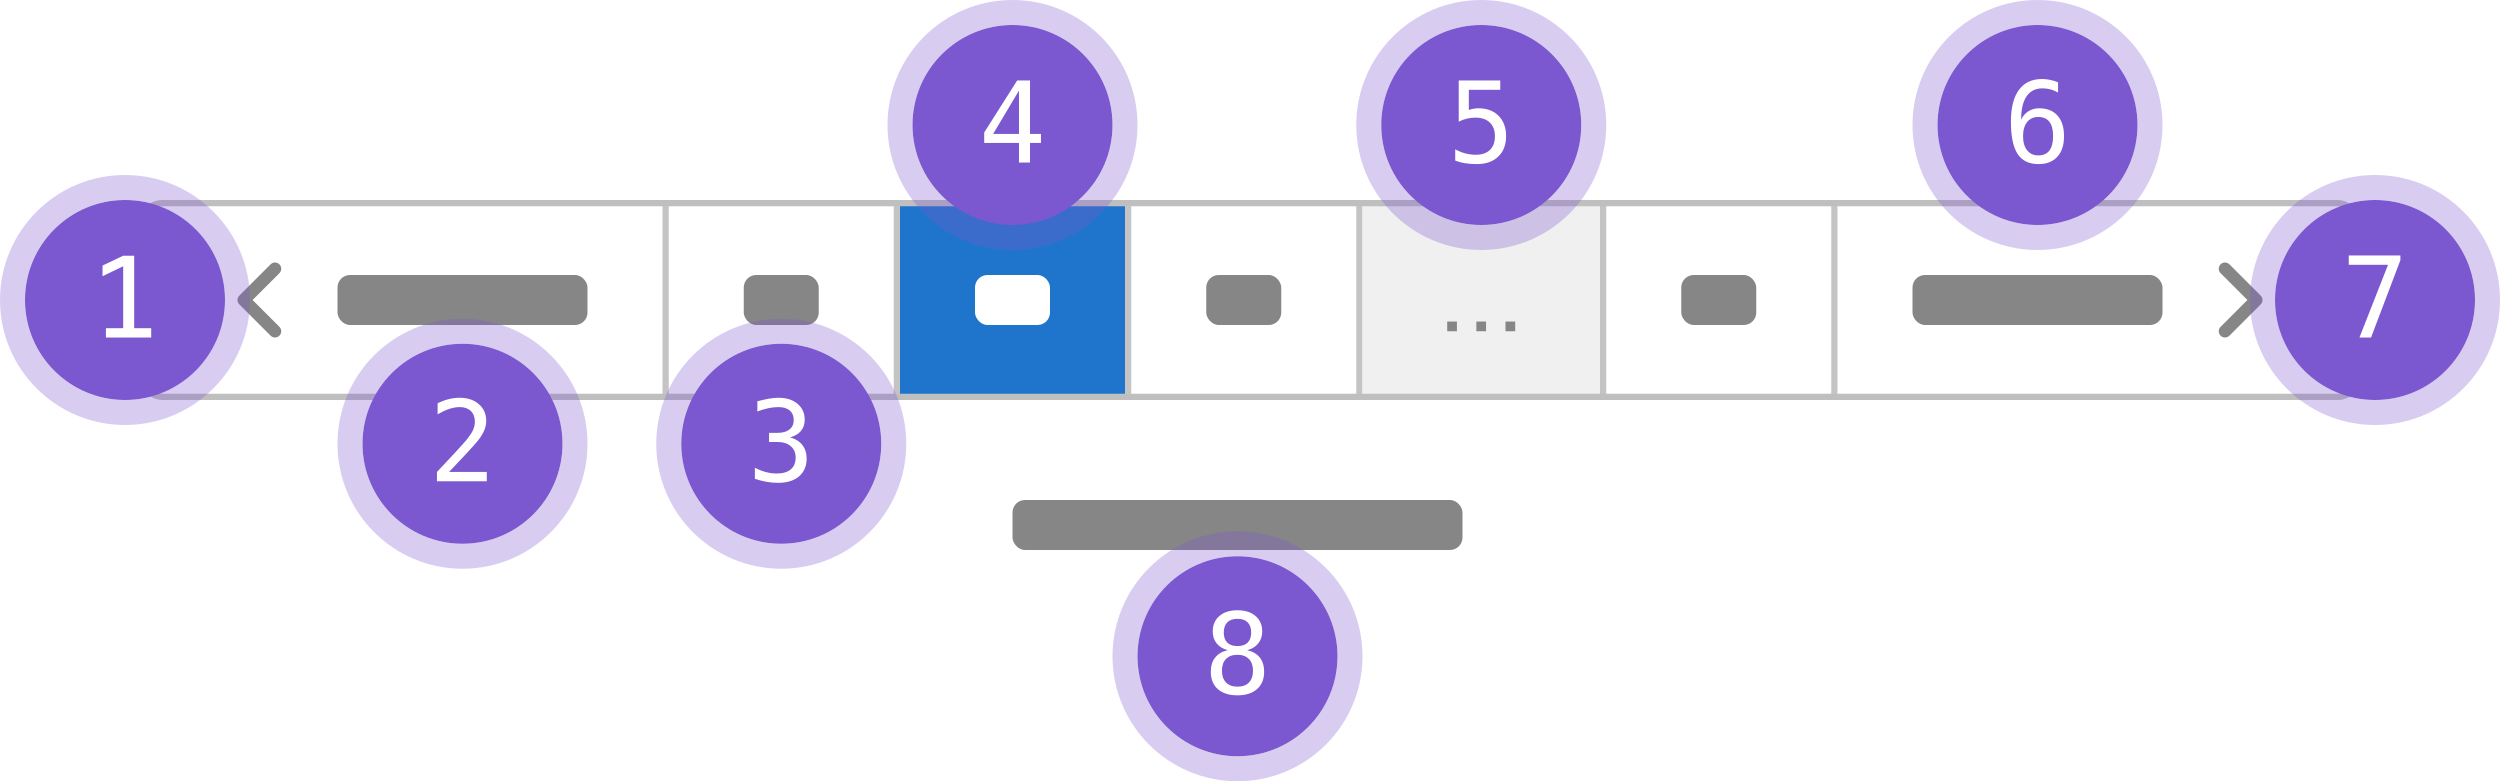 <svg width="400" height="125" viewBox="0 0 400 125" fill="none" xmlns="http://www.w3.org/2000/svg">
<rect width="400" height="125" fill="white"/>
<rect x="22.5" y="32.5" width="355" height="31" rx="3.5" fill="white"/>
<path d="M44.707 43.707C45.098 43.317 45.098 42.683 44.707 42.293C44.317 41.902 43.683 41.902 43.293 42.293L38.293 47.293C37.902 47.683 37.902 48.317 38.293 48.707L43.293 53.707C43.683 54.098 44.317 54.098 44.707 53.707C45.098 53.317 45.098 52.683 44.707 52.293L40.414 48L44.707 43.707Z" fill="#868686"/>
<rect x="54" y="44" width="40" height="8" rx="2" fill="#868686"/>
<rect x="106" y="32" width="1" height="32" fill="#C4C4C4"/>
<rect x="119" y="44" width="12" height="8" rx="2" fill="#868686"/>
<rect x="143" y="32" width="1" height="32" fill="#C4C4C4"/>
<rect width="36" height="32" transform="translate(144 32)" fill="#1F75CB"/>
<rect x="156" y="44" width="12" height="8" rx="2" fill="white"/>
<rect x="180" y="32" width="1" height="32" fill="#C4C4C4"/>
<rect x="193" y="44" width="12" height="8" rx="2" fill="#868686"/>
<rect x="217" y="32" width="1" height="32" fill="#C4C4C4"/>
<rect width="38" height="32" transform="translate(218 32)" fill="#F0F0F0"/>
<path d="M240.878 51.446V53H242.432V51.446H240.878ZM236.216 51.446V53H237.77V51.446H236.216ZM231.554 51.446V53H233.108V51.446H231.554Z" fill="#868686"/>
<rect x="256" y="32" width="1" height="32" fill="#C4C4C4"/>
<rect x="269" y="44" width="12" height="8" rx="2" fill="#868686"/>
<rect x="293" y="32" width="1" height="32" fill="#C4C4C4"/>
<rect x="306" y="44" width="40" height="8" rx="2" fill="#868686"/>
<path d="M355.293 43.707C354.902 43.317 354.902 42.683 355.293 42.293C355.683 41.902 356.317 41.902 356.707 42.293L361.707 47.293C362.098 47.683 362.098 48.317 361.707 48.707L356.707 53.707C356.317 54.098 355.683 54.098 355.293 53.707C354.902 53.317 354.902 52.683 355.293 52.293L359.586 48L355.293 43.707Z" fill="#868686"/>
<rect x="22.5" y="32.5" width="355" height="31" rx="3.5" stroke="#BFBFBF"/>
<rect x="162" y="80" width="72" height="8" rx="2" fill="#868686"/>
<circle cx="198" cy="105" r="16" fill="#7B58CF"/>
<circle cx="198" cy="105" r="18" stroke="#7B58CF" stroke-opacity="0.3" stroke-width="4"/>
<path d="M197.991 104.769C197.2 104.769 196.588 104.991 196.154 105.437C195.727 105.876 195.513 106.5 195.513 107.309C195.513 108.117 195.729 108.747 196.163 109.198C196.603 109.644 197.212 109.866 197.991 109.866C198.788 109.866 199.4 109.646 199.828 109.207C200.262 108.762 200.479 108.129 200.479 107.309C200.479 106.506 200.259 105.882 199.819 105.437C199.386 104.991 198.776 104.769 197.991 104.769ZM196.444 104.03C195.688 103.837 195.097 103.477 194.669 102.949C194.247 102.422 194.036 101.786 194.036 101.042C194.036 99.999 194.391 99.173 195.1 98.564C195.809 97.948 196.772 97.641 197.991 97.641C199.216 97.641 200.183 97.948 200.892 98.564C201.601 99.173 201.955 99.999 201.955 101.042C201.955 101.786 201.741 102.422 201.313 102.949C200.892 103.477 200.303 103.837 199.547 104.03C200.426 104.224 201.097 104.613 201.56 105.199C202.028 105.785 202.263 106.544 202.263 107.476C202.263 108.659 201.885 109.585 201.129 110.253C200.373 110.921 199.327 111.255 197.991 111.255C196.655 111.255 195.609 110.924 194.854 110.262C194.104 109.594 193.729 108.671 193.729 107.493C193.729 106.556 193.96 105.794 194.423 105.208C194.892 104.616 195.565 104.224 196.444 104.03ZM195.803 101.209C195.803 101.912 195.99 102.448 196.365 102.817C196.74 103.187 197.282 103.371 197.991 103.371C198.706 103.371 199.251 103.187 199.626 102.817C200.001 102.448 200.188 101.912 200.188 101.209C200.188 100.494 200.001 99.949 199.626 99.574C199.257 99.199 198.712 99.012 197.991 99.012C197.282 99.012 196.74 99.202 196.365 99.583C195.99 99.958 195.803 100.5 195.803 101.209Z" fill="white"/>
<circle cx="380" cy="48" r="16" fill="#7B58CF"/>
<circle cx="380" cy="48" r="18" stroke="#7B58CF" stroke-opacity="0.3" stroke-width="4"/>
<path d="M375.799 40.878H384.061V41.634L379.367 54H377.513L382.083 42.372H375.799V40.878Z" fill="white"/>
<circle cx="326" cy="20" r="16" fill="#7B58CF"/>
<circle cx="326" cy="20" r="18" stroke="#7B58CF" stroke-opacity="0.3" stroke-width="4"/>
<path d="M329.287 13.168V14.803C328.918 14.586 328.525 14.422 328.109 14.31C327.693 14.193 327.26 14.135 326.809 14.135C325.684 14.135 324.831 14.56 324.251 15.409C323.671 16.253 323.381 17.498 323.381 19.145C323.662 18.559 324.052 18.11 324.55 17.8C325.048 17.483 325.619 17.325 326.264 17.325C327.529 17.325 328.508 17.715 329.199 18.494C329.896 19.268 330.245 20.366 330.245 21.79C330.245 23.208 329.888 24.307 329.173 25.086C328.458 25.865 327.453 26.255 326.158 26.255C324.635 26.255 323.519 25.71 322.81 24.62C322.101 23.524 321.746 21.802 321.746 19.452C321.746 17.237 322.171 15.55 323.021 14.39C323.876 13.224 325.112 12.641 326.729 12.641C327.163 12.641 327.597 12.688 328.03 12.781C328.464 12.869 328.883 12.998 329.287 13.168ZM326.123 18.714C325.367 18.714 324.772 18.986 324.339 19.531C323.905 20.076 323.688 20.829 323.688 21.79C323.688 22.751 323.905 23.504 324.339 24.049C324.772 24.594 325.367 24.866 326.123 24.866C326.908 24.866 327.5 24.608 327.898 24.093C328.297 23.571 328.496 22.804 328.496 21.79C328.496 20.77 328.297 20.003 327.898 19.487C327.5 18.972 326.908 18.714 326.123 18.714Z" fill="white"/>
<circle cx="237" cy="20" r="16" fill="#7B58CF"/>
<circle cx="237" cy="20" r="18" stroke="#7B58CF" stroke-opacity="0.3" stroke-width="4"/>
<path d="M233.396 12.878H240.041V14.372H235.014V17.598C235.266 17.504 235.518 17.436 235.77 17.395C236.027 17.349 236.285 17.325 236.543 17.325C237.902 17.325 238.98 17.727 239.777 18.529C240.574 19.332 240.973 20.419 240.973 21.79C240.973 23.173 240.554 24.263 239.716 25.06C238.884 25.856 237.744 26.255 236.297 26.255C235.6 26.255 234.961 26.208 234.381 26.114C233.807 26.02 233.291 25.88 232.834 25.692V23.891C233.373 24.184 233.915 24.403 234.46 24.55C235.005 24.69 235.562 24.761 236.13 24.761C237.108 24.761 237.861 24.503 238.389 23.987C238.922 23.472 239.188 22.739 239.188 21.79C239.188 20.852 238.913 20.123 238.362 19.602C237.817 19.08 237.056 18.819 236.077 18.819C235.603 18.819 235.14 18.875 234.688 18.986C234.237 19.092 233.807 19.253 233.396 19.47V12.878Z" fill="white"/>
<circle cx="162" cy="20" r="16" fill="#7B58CF"/>
<circle cx="162" cy="20" r="18" stroke="#7B58CF" stroke-opacity="0.3" stroke-width="4"/>
<path d="M163.037 14.495L158.897 21.43H163.037V14.495ZM162.747 12.878H164.804V21.43H166.553V22.871H164.804V26H163.037V22.871H157.474V21.192L162.747 12.878Z" fill="white"/>
<circle cx="125" cy="71" r="16" fill="#7B58CF"/>
<circle cx="125" cy="71" r="18" stroke="#7B58CF" stroke-opacity="0.3" stroke-width="4"/>
<path d="M126.397 69.978C127.259 70.206 127.918 70.613 128.375 71.199C128.832 71.779 129.061 72.506 129.061 73.379C129.061 74.586 128.653 75.535 127.839 76.227C127.03 76.912 125.908 77.255 124.473 77.255C123.869 77.255 123.254 77.199 122.627 77.088C122 76.977 121.385 76.815 120.781 76.605V74.838C121.379 75.148 121.968 75.38 122.548 75.532C123.128 75.685 123.705 75.761 124.279 75.761C125.252 75.761 125.999 75.541 126.521 75.102C127.042 74.662 127.303 74.029 127.303 73.203C127.303 72.441 127.042 71.838 126.521 71.393C125.999 70.941 125.293 70.716 124.402 70.716H123.049V69.257H124.402C125.217 69.257 125.853 69.078 126.31 68.721C126.767 68.363 126.995 67.865 126.995 67.227C126.995 66.553 126.781 66.037 126.354 65.68C125.932 65.316 125.328 65.135 124.543 65.135C124.021 65.135 123.482 65.193 122.926 65.311C122.369 65.428 121.786 65.603 121.177 65.838V64.203C121.886 64.016 122.516 63.875 123.066 63.781C123.623 63.688 124.115 63.641 124.543 63.641C125.82 63.641 126.84 63.963 127.602 64.607C128.369 65.246 128.753 66.096 128.753 67.156C128.753 67.877 128.551 68.478 128.146 68.958C127.748 69.439 127.165 69.778 126.397 69.978Z" fill="white"/>
<circle cx="74" cy="71" r="16" fill="#7B58CF"/>
<circle cx="74" cy="71" r="18" stroke="#7B58CF" stroke-opacity="0.3" stroke-width="4"/>
<path d="M71.856 75.506H77.885V77H69.913V75.506C71.009 74.352 71.967 73.332 72.787 72.447C73.607 71.562 74.173 70.939 74.483 70.575C75.069 69.86 75.465 69.283 75.67 68.844C75.875 68.398 75.978 67.944 75.978 67.481C75.978 66.749 75.761 66.175 75.327 65.759C74.899 65.343 74.311 65.135 73.561 65.135C73.027 65.135 72.468 65.231 71.882 65.425C71.296 65.618 70.675 65.911 70.019 66.304V64.511C70.622 64.224 71.214 64.007 71.794 63.86C72.38 63.714 72.957 63.641 73.525 63.641C74.809 63.641 75.84 63.983 76.619 64.669C77.404 65.349 77.797 66.242 77.797 67.35C77.797 67.912 77.665 68.475 77.401 69.037C77.144 69.6 76.722 70.221 76.136 70.9C75.808 71.281 75.33 71.809 74.703 72.482C74.082 73.156 73.133 74.164 71.856 75.506Z" fill="white"/>
<circle cx="20" cy="48" r="16" fill="#7B58CF"/>
<circle cx="20" cy="48" r="18" stroke="#7B58CF" stroke-opacity="0.3" stroke-width="4"/>
<path d="M16.95 52.515H19.71V42.601L16.405 44.191V42.486L19.692 40.922H21.468V52.515H24.192V54H16.95V52.515Z" fill="white"/>
</svg>
